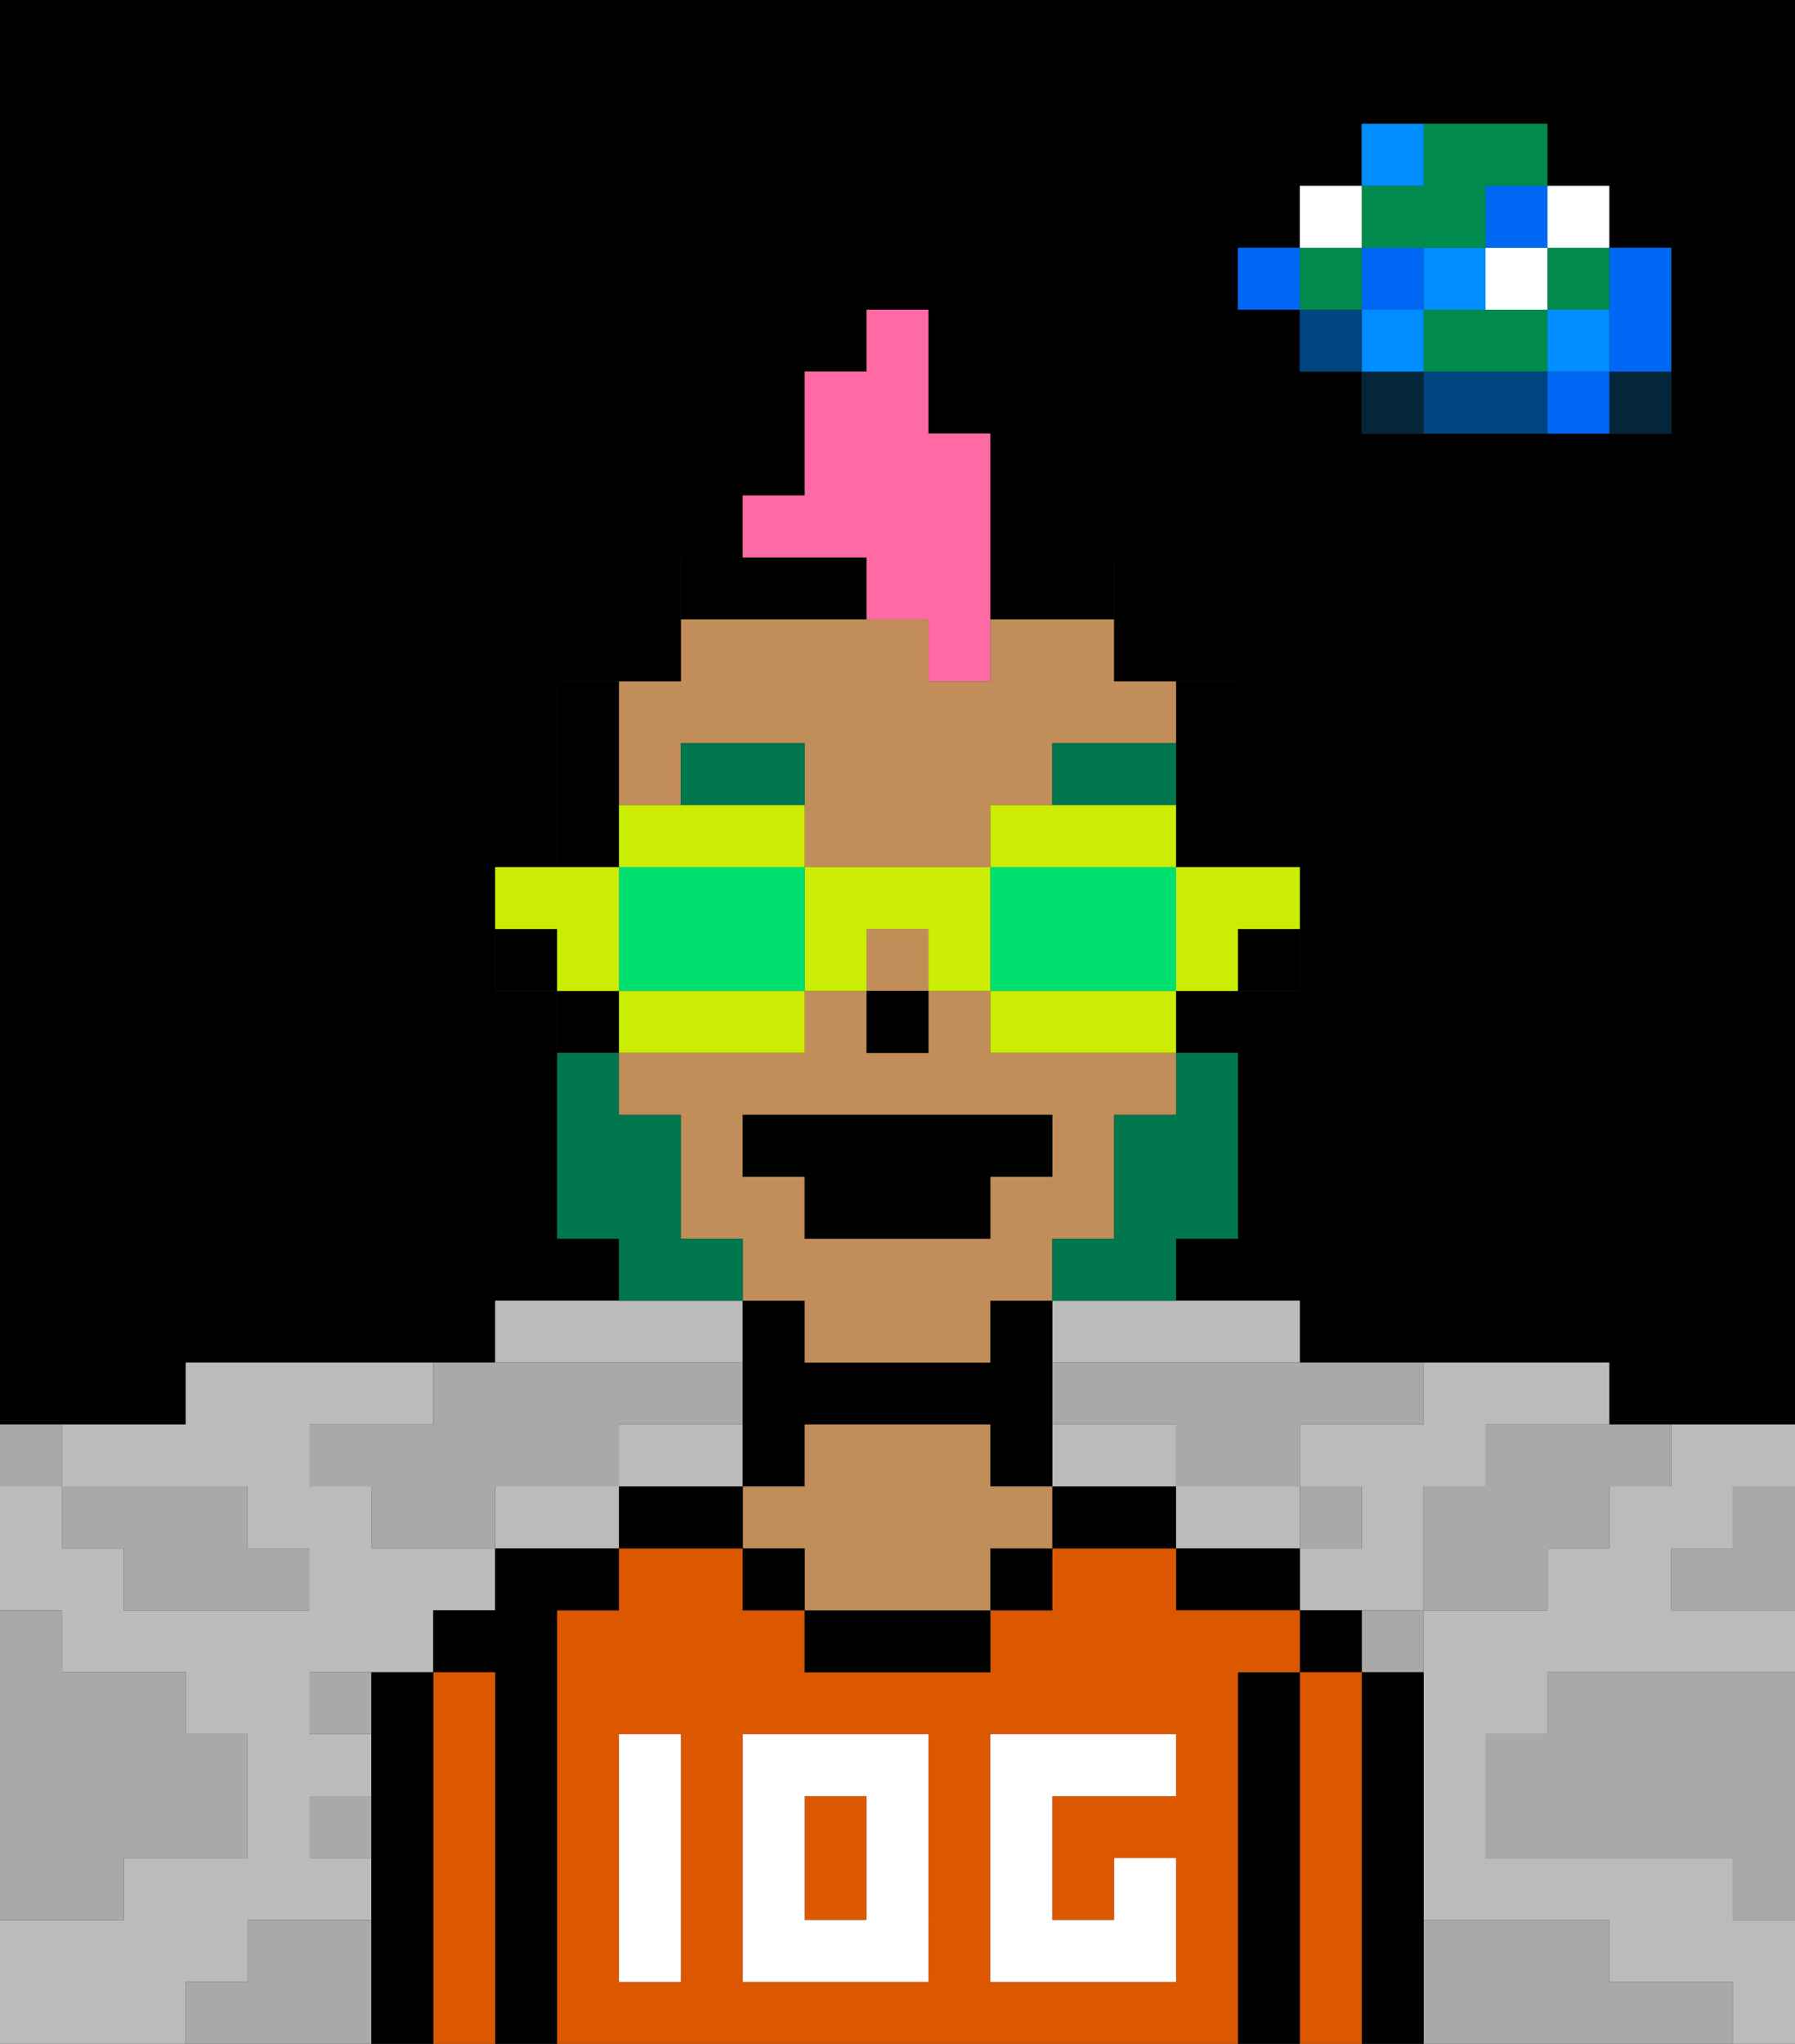 <svg xmlns="http://www.w3.org/2000/svg" viewBox="0 0 29 33"><rect x="0" y="0" width="29" height="33" fill="#333333" stroke="none"/><defs><style>polygon,rect,path{shape-rendering:crispedges;}polygon,rect,path{shape-rendering:crispedges;}.kb47-1{fill:#a9a9a9;}.kb47-2{fill:#bbbbbb;}.kb47-3{fill:#04263a;}.kb47-4{fill:#0068f5;}.kb47-5{fill:#008dff;}.kb47-6{fill:#008b4c;}.kb47-7{fill:#ffffff;}.kb47-8{fill:#004480;}.kb47-9{fill:#000000;}.kb47-10{fill:#db5800;}.kb47-11{fill:#c18d59;}.kb47-12{fill:#ffffff;}.kb47-13{fill:#00774c;}.kb47-14{fill:#00774c;}.kb47-15{fill:#ff6aa5;}.kb47-16{fill:#cbed03;}.kb47-17{fill:#00e070;}</style></defs><polygon class="kb47-1" points="28 25 27 25 27 26 28 26 29 26 29 25 29 24 28 24 28 25"/><path class="kb47-9" d="M27,0H0V23H3V22H8V21h2V20H9V16H8V14H9V11h1V10h1V9h1V8h1V6h1V5h1V7h1V9h2v1h1v1h1v3h1v2H20v4H19v1h2v1h5v1h3V0H27Zm0,5V7H22V6H21V5H20V4h1V3h1V2h3V3h1V4h1Z"/><polygon class="kb47-1" points="27 32 26 32 26 31 25 31 24 31 23 31 23 32 23 33 24 33 25 33 26 33 27 33 28 33 28 32 27 32"/><polygon class="kb47-1" points="27 27 26 27 25 27 25 28 24 28 24 29 24 30 25 30 26 30 27 30 28 30 28 31 29 31 29 30 29 29 29 28 29 27 28 27 27 27"/><polygon class="kb47-2" points="12 24 12 23 11 23 10 23 10 24 11 24 12 24"/><polygon class="kb47-2" points="17 21 17 22 18 22 19 22 20 22 21 22 21 21 20 21 19 21 18 21 17 21"/><polygon class="kb47-2" points="10 22 11 22 12 22 12 21 11 21 10 21 9 21 8 21 8 22 9 22 10 22"/><polygon class="kb47-2" points="4 32 4 31 5 31 6 31 6 30 5 30 5 29 6 29 6 28 5 28 5 27 6 27 7 27 7 26 8 26 8 25 7 25 6 25 6 24 5 24 5 23 6 23 7 23 7 22 6 22 5 22 4 22 3 22 3 23 2 23 1 23 1 24 2 24 3 24 4 24 4 25 5 25 5 26 4 26 3 26 2 26 2 25 1 25 1 24 0 24 0 25 0 26 1 26 1 27 2 27 3 27 3 28 4 28 4 29 4 30 3 30 2 30 2 31 1 31 0 31 0 32 0 33 1 33 2 33 3 33 3 32 4 32"/><polygon class="kb47-2" points="22 23 21 23 21 24 22 24 22 25 21 25 21 26 22 26 23 26 23 25 23 24 24 24 24 23 25 23 26 23 26 22 25 22 24 22 23 22 23 23 22 23"/><polygon class="kb47-2" points="21 25 21 24 20 24 19 24 19 25 20 25 21 25"/><polygon class="kb47-2" points="27 23 27 24 26 24 26 25 25 25 25 26 24 26 23 26 23 27 23 28 23 29 23 30 23 31 24 31 25 31 26 31 26 32 27 32 28 32 28 33 29 33 29 32 29 31 28 31 28 30 27 30 26 30 25 30 24 30 24 29 24 28 25 28 25 27 26 27 27 27 28 27 29 27 29 26 28 26 27 26 27 25 28 25 28 24 29 24 29 23 28 23 27 23"/><polygon class="kb47-2" points="18 24 19 24 19 23 18 23 17 23 17 24 18 24"/><polygon class="kb47-2" points="9 24 8 24 8 25 9 25 10 25 10 24 9 24"/><rect class="kb47-3" x="26" y="6" width="1" height="1"/><polygon class="kb47-4" points="26 5 26 6 27 6 27 5 27 4 26 4 26 5"/><rect class="kb47-4" x="25" y="6" width="1" height="1"/><rect class="kb47-5" x="25" y="5" width="1" height="1"/><rect class="kb47-6" x="25" y="4" width="1" height="1"/><rect class="kb47-7" x="25" y="3" width="1" height="1"/><polygon class="kb47-1" points="24 23 24 24 23 24 23 25 23 26 24 26 25 26 25 25 26 25 26 24 27 24 27 23 26 23 25 23 24 23"/><polygon class="kb47-6" points="24 5 23 5 23 6 24 6 25 6 25 5 24 5"/><rect class="kb47-7" x="24" y="4" width="1" height="1"/><rect class="kb47-4" x="24" y="3" width="1" height="1"/><polygon class="kb47-8" points="24 6 23 6 23 7 24 7 25 7 25 6 24 6"/><rect class="kb47-5" x="23" y="4" width="1" height="1"/><rect class="kb47-1" x="22" y="26" width="1" height="1"/><rect class="kb47-3" x="22" y="6" width="1" height="1"/><rect class="kb47-5" x="22" y="5" width="1" height="1"/><rect class="kb47-4" x="22" y="4" width="1" height="1"/><polygon class="kb47-6" points="23 4 24 4 24 3 25 3 25 2 24 2 23 2 23 3 22 3 22 4 23 4"/><rect class="kb47-5" x="22" y="2" width="1" height="1"/><rect class="kb47-1" x="21" y="24" width="1" height="1"/><rect class="kb47-8" x="21" y="5" width="1" height="1"/><rect class="kb47-6" x="21" y="4" width="1" height="1"/><rect class="kb47-7" x="21" y="3" width="1" height="1"/><rect class="kb47-4" x="20" y="4" width="1" height="1"/><polygon class="kb47-1" points="19 22 18 22 17 22 17 23 18 23 19 23 19 24 20 24 21 24 21 23 22 23 23 23 23 22 22 22 21 22 20 22 19 22"/><rect class="kb47-1" x="5" y="27" width="1" height="1"/><polygon class="kb47-1" points="6 23 5 23 5 24 6 24 6 25 7 25 8 25 8 24 9 24 10 24 10 23 11 23 12 23 12 22 11 22 10 22 9 22 8 22 7 22 7 23 6 23"/><polygon class="kb47-1" points="6 31 5 31 4 31 4 32 3 32 3 33 4 33 5 33 6 33 6 32 6 31"/><rect class="kb47-1" x="5" y="29" width="1" height="1"/><polygon class="kb47-1" points="2 31 2 30 3 30 4 30 4 29 4 28 3 28 3 27 2 27 1 27 1 26 0 26 0 27 0 28 0 29 0 30 0 31 1 31 2 31"/><polygon class="kb47-1" points="2 25 2 26 3 26 4 26 5 26 5 25 4 25 4 24 3 24 2 24 1 24 1 25 2 25"/><rect class="kb47-1" y="23" width="1" height="1"/><polygon class="kb47-9" points="23 31 23 30 23 29 23 28 23 27 22 27 22 28 22 29 22 30 22 31 22 32 22 33 23 33 23 32 23 31"/><rect class="kb47-9" x="21" y="26" width="1" height="1"/><polygon class="kb47-10" points="22 31 22 30 22 29 22 28 22 27 21 27 21 28 21 29 21 30 21 31 21 32 21 33 22 33 22 32 22 31"/><polygon class="kb47-9" points="21 31 21 30 21 29 21 28 21 27 20 27 20 28 20 29 20 30 20 31 20 32 20 33 21 33 21 32 21 31"/><polygon class="kb47-9" points="20 25 19 25 19 26 20 26 21 26 21 25 20 25"/><polygon class="kb47-10" points="13 29 13 31 14 31 14 30 14 29 13 29"/><path class="kb47-10" d="M20,31V27h1V26H19V25H17v1H16v1H13V26H12V25H10v1H9v7H20V31Zm-9,1H10V28h1v4Zm1,0V28h3v4Zm6,0H16V28h3v1H17v2h1V30h1v2Z"/><polygon class="kb47-9" points="18 24 17 24 17 25 18 25 19 25 19 24 18 24"/><rect class="kb47-9" x="16" y="25" width="1" height="1"/><polygon class="kb47-9" points="14 26 13 26 13 27 14 27 15 27 16 27 16 26 15 26 14 26"/><polygon class="kb47-9" points="13 24 13 23 14 23 15 23 16 23 16 24 17 24 17 23 17 22 17 21 16 21 16 22 15 22 14 22 13 22 13 21 12 21 12 22 12 23 12 24 13 24"/><polygon class="kb47-11" points="16 24 16 23 15 23 14 23 13 23 13 24 12 24 12 25 13 25 13 26 14 26 15 26 16 26 16 25 17 25 17 24 16 24"/><rect class="kb47-9" x="12" y="25" width="1" height="1"/><polygon class="kb47-9" points="11 24 10 24 10 25 11 25 12 25 12 24 11 24"/><polygon class="kb47-9" points="9 31 9 30 9 29 9 28 9 27 9 26 10 26 10 25 9 25 8 25 8 26 7 26 7 27 8 27 8 28 8 29 8 30 8 31 8 32 8 33 9 33 9 32 9 31"/><polygon class="kb47-10" points="8 31 8 30 8 29 8 28 8 27 7 27 7 28 7 29 7 30 7 31 7 32 7 33 8 33 8 32 8 31"/><polygon class="kb47-9" points="7 31 7 30 7 29 7 28 7 27 6 27 6 28 6 29 6 30 6 31 6 32 6 33 7 33 7 32 7 31"/><path class="kb47-12" d="M15,28H12v4h3Zm-1,3H13V29h1v2Z"/><polygon class="kb47-12" points="11 29 11 28 10 28 10 29 10 30 10 31 10 32 11 32 11 31 11 30 11 29"/><polygon class="kb47-12" points="19 30 18 30 18 31 17 31 17 30 17 29 18 29 19 29 19 28 18 28 17 28 16 28 16 29 16 30 16 31 16 32 17 32 18 32 19 32 19 31 19 30"/><rect class="kb47-9" x="20" y="15" width="1" height="1"/><polygon class="kb47-9" points="19 13 19 14 20 14 20 13 20 12 20 11 19 11 19 12 19 13"/><rect class="kb47-11" x="14" y="15" width="1" height="1"/><path class="kb47-11" d="M13,22h3V21h1V20h1V18h1V17H16V16H15v1H14V16H13v1H10v1h1v2h1v1h1Zm-1-3V18h5v1H16v1H13V19Z"/><polygon class="kb47-11" points="10 13 11 13 11 12 13 12 13 13 13 14 14 14 15 14 16 14 16 13 17 13 17 12 19 12 19 11 18 11 18 10 17 10 16 10 16 11 15 11 15 10 14 10 13 10 12 10 11 10 11 11 10 11 10 12 10 13"/><rect class="kb47-9" x="19" y="16" width="1" height="1"/><rect class="kb47-9" x="18" y="10" width="1" height="1"/><polygon class="kb47-9" points="17 10 18 10 18 9 17 9 16 9 16 10 17 10"/><polygon class="kb47-9" points="13 10 14 10 14 9 13 9 12 9 11 9 11 10 12 10 13 10"/><rect class="kb47-9" x="10" y="10" width="1" height="1"/><polygon class="kb47-9" points="10 13 10 12 10 11 9 11 9 12 9 13 9 14 10 14 10 13"/><rect class="kb47-9" x="9" y="16" width="1" height="1"/><rect class="kb47-9" x="8" y="15" width="1" height="1"/><rect class="kb47-9" x="14" y="16" width="1" height="1"/><polygon class="kb47-13" points="13 13 13 12 11 12 11 13 12 13 13 13"/><polygon class="kb47-13" points="19 13 19 12 17 12 17 13 18 13 19 13"/><polygon class="kb47-14" points="19 18 18 18 18 19 18 20 17 20 17 21 18 21 19 21 19 20 20 20 20 19 20 18 20 17 19 17 19 18"/><polygon class="kb47-14" points="12 21 12 20 11 20 11 19 11 18 10 18 10 17 9 17 9 18 9 19 9 20 10 20 10 21 11 21 12 21"/><polygon class="kb47-9" points="13 20 16 20 16 19 17 19 17 18 12 18 12 19 13 19 13 20"/><polygon class="kb47-15" points="14 9 14 10 15 10 15 11 16 11 16 10 16 9 16 8 16 7 15 7 15 6 15 5 14 5 14 6 13 6 13 7 13 8 12 8 12 9 13 9 14 9"/><polygon class="kb47-16" points="19 15 19 16 20 16 20 15 21 15 21 14 20 14 19 14 19 15"/><polygon class="kb47-16" points="18 14 19 14 19 13 18 13 17 13 16 13 16 14 17 14 18 14"/><polygon class="kb47-17" points="16 16 17 16 18 16 19 16 19 15 19 14 18 14 17 14 16 14 16 15 16 16"/><polygon class="kb47-16" points="17 16 16 16 16 17 17 17 18 17 19 17 19 16 18 16 17 16"/><polygon class="kb47-16" points="13 16 14 16 14 15 15 15 15 16 16 16 16 15 16 14 15 14 14 14 13 14 13 15 13 16"/><polygon class="kb47-16" points="12 14 13 14 13 13 12 13 11 13 10 13 10 14 11 14 12 14"/><polygon class="kb47-17" points="12 16 13 16 13 15 13 14 12 14 11 14 10 14 10 15 10 16 11 16 12 16"/><polygon class="kb47-16" points="12 17 13 17 13 16 12 16 11 16 10 16 10 17 11 17 12 17"/><polygon class="kb47-16" points="10 15 10 14 9 14 8 14 8 15 9 15 9 16 10 16 10 15"/></svg>